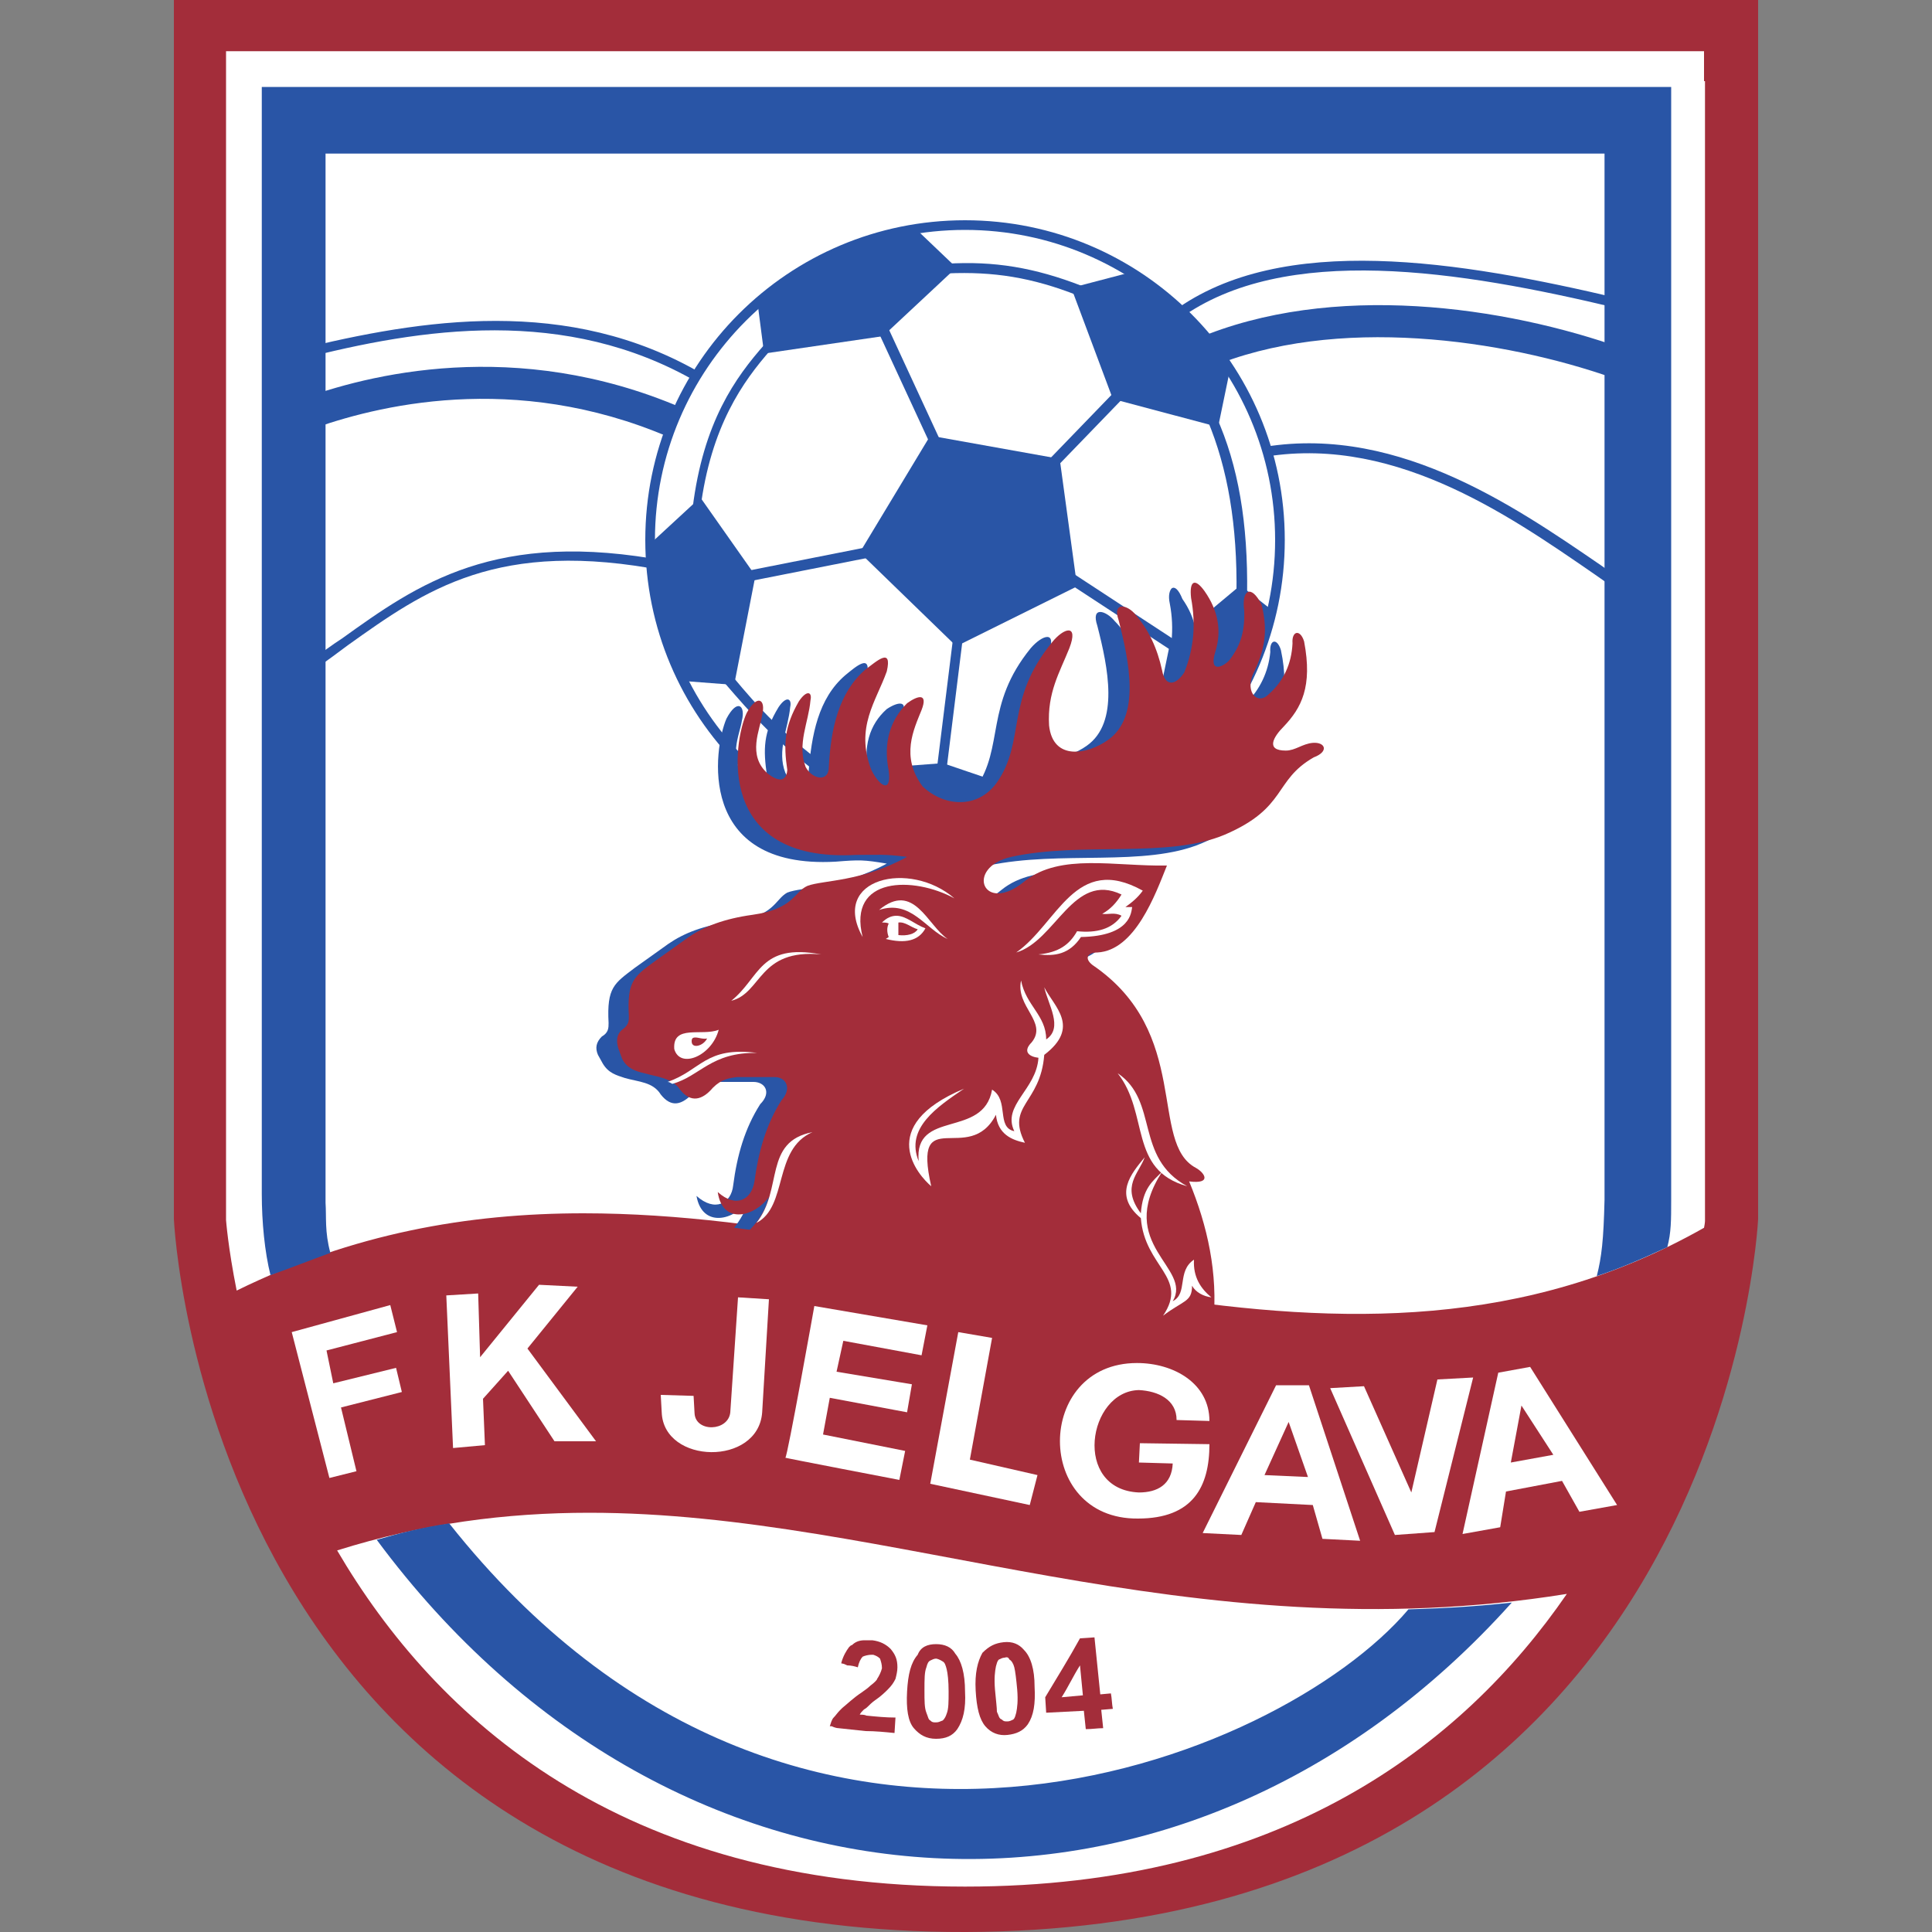 <?xml version="1.0" encoding="utf-8"?>
<!-- Generator: Adobe Illustrator 21.1.0, SVG Export Plug-In . SVG Version: 6.00 Build 0)  -->
<svg version="1.1"
	 id="svg2985" inkscape:version="0.48.2 r9819" sodipodi:docname="FK_Jelgava_Logo.svg" xmlns:cc="http://creativecommons.org/ns#" xmlns:dc="http://purl.org/dc/elements/1.1/" xmlns:inkscape="http://www.inkscape.org/namespaces/inkscape" xmlns:rdf="http://www.w3.org/1999/02/22-rdf-syntax-ns#" xmlns:sodipodi="http://sodipodi.sourceforge.net/DTD/sodipodi-0.dtd" xmlns:svg="http://www.w3.org/2000/svg"
	 xmlns="http://www.w3.org/2000/svg" xmlns:xlink="http://www.w3.org/1999/xlink" x="0px" y="0px" viewBox="0 0 200 200"
	 style="enable-background:new 0 0 200 200;" xml:space="preserve">
<rect x="0" y="0" width="200" height="200" fill="#808080" stroke="none"/>
<style type="text/css">
	.st0{fill:#A32D3A;}
	.st1{fill:#FFFFFF;}
	.st2{fill:#2955A6;}
</style>
<g>
	<path id="rect3009" inkscape:connector-curvature="0" class="st0" d="M18,0H182v126.2c0,0-3.4,73.5-82,73.8
		C21.2,200.2,18,126.2,18,126.2V0z"/>
	<path id="path3112" inkscape:connector-curvature="0" class="st1" d="M23.4,5.3v3.1v6.1v111.8c0,0,0.2,2.8,1.1,7.3
		c12-5.9,23.9-8,35.9-8c39.6,0,79.1,22.4,116,1.5c0.1-0.5,0.1-0.7,0.1-0.7V8.4h-0.1V5.3H23.4z"/>
	<path id="path3110" inkscape:connector-curvature="0" class="st1" d="M55.8,133l-6.1,7.5l-0.2-6.6l-3.3,0.2l0.7,15.8l3.3-0.3
		l-0.2-4.8l2.6-2.9l4.8,7.3h4.3l-7.1-9.6l5.2-6.4L55.8,133L55.8,133z"/>
	<path id="path3108" inkscape:connector-curvature="0" class="st1" d="M76.4,134.3l-0.8,11.9c-0.2,2-3.6,2.1-3.7,0.1l-0.1-1.8
		l-3.4-0.1l0.1,1.8c0.2,5.4,10,5.6,10.4,0l0.7-11.7L76.4,134.3L76.4,134.3z"/>
	<path id="path3106" inkscape:connector-curvature="0" class="st1" d="M40.4,135.1l-10.2,2.8l3.9,15.1l2.8-0.7l-1.6-6.6l6.3-1.6
		l-0.6-2.5l-6.5,1.6l-0.7-3.4l7.3-1.9L40.4,135.1z"/>
	<path id="path3104" inkscape:connector-curvature="0" class="st1" d="M84.3,135.2c0,0-2.8,15.7-3,15.7s11.8,2.3,11.8,2.3l0.6-3
		l-8.5-1.7l0.7-3.8l8,1.5l0.5-2.9l-7.8-1.3l0.7-3.2l8.1,1.5l0.6-3.1L84.3,135.2z"/>
	<path id="path3102" inkscape:connector-curvature="0" class="st1" d="M99.2,137.9l-2.9,15.7l10.3,2.2l0.8-3.1l-7-1.6l2.3-12.6
		L99.2,137.9z"/>
	<path id="path3100" inkscape:connector-curvature="0" class="st1" d="M117.7,141.1c-10.6,0-10.7,16.2,0.1,16.1
		c5.7,0,7.4-3.3,7.4-7.7l-7.2-0.1l-0.1,2l3.5,0.1c-0.1,2.2-1.6,3-3.5,3c-6.9-0.3-5.3-10.5,0-10.6c2,0.1,3.9,1,3.9,3.1l3.4,0.1
		C125.2,143.2,121.5,141.1,117.7,141.1L117.7,141.1z"/>
	<path id="path3098" inkscape:connector-curvature="0" class="st1" d="M158.4,141.5l-3.3,0.6l-3.7,16.7l3.9-0.7l0.6-3.7l5.8-1.1
		l1.8,3.2l3.9-0.7L158.4,141.5z"/>
	<path id="path3096" inkscape:connector-curvature="0" class="st1" d="M152.5,142.6l-3.7,0.2l-2.7,11.7l-4.9-11l-3.5,0.2l6.7,15.2
		l4.1-0.3L152.5,142.6z"/>
	<path id="path3094" inkscape:connector-curvature="0" class="st1" d="M132.1,143.4l-7.6,15.3l4,0.2l1.5-3.4l5.9,0.3l1,3.5l3.9,0.2
		l-5.3-16.1L132.1,143.4z"/>
	<path id="path3092" inkscape:connector-curvature="0" class="st0" d="M157.5,145.5l3.3,5.1l-4.4,0.8L157.5,145.5z"/>
	<path id="path3090" inkscape:connector-curvature="0" class="st0" d="M133.4,147.2l2,5.7l-4.5-0.2L133.4,147.2z"/>
	<path id="path3088" inkscape:connector-curvature="0" class="st1" d="M61,156.6c-8.6,0-17.2,1.1-26.1,3.9
		c10.2,17.4,29.3,34.8,65,34.8c32.6,0,51.5-14.6,62.3-30.3C123,171.3,92.4,156.6,61,156.6z"/>
	<path id="path3084" inkscape:connector-curvature="0" class="st0" d="M89.5,169.8c0.2,0,0.3,0,0.6,0c0,0,0.1,0,0.2,0
		c0.8,0.1,1.4,0.4,1.9,0.9c0.5,0.6,0.7,1.1,0.7,1.9c0,0.4-0.1,0.8-0.2,1.2c-0.2,0.4-0.4,0.7-0.8,1.1c-0.2,0.2-0.7,0.7-1.3,1.1
		c-0.3,0.2-0.6,0.5-0.8,0.7c-0.2,0.2-0.3,0.2-0.4,0.3c-0.2,0.2-0.3,0.3-0.4,0.5c0.2,0,0.5,0,0.7,0.1c1,0.1,2,0.2,3,0.2l-0.1,1.6
		c-1-0.1-2-0.2-3-0.2c-0.9-0.1-1.8-0.2-2.8-0.3c-0.2,0-0.5-0.1-0.7-0.2h-0.2c0.1-0.3,0.2-0.7,0.4-0.9c0.2-0.2,0.4-0.5,0.6-0.7
		c0.1-0.1,0.2-0.2,0.3-0.3c0.5-0.4,1.1-1,2-1.6c0.3-0.2,0.7-0.5,0.9-0.7c0.4-0.3,0.7-0.6,0.7-0.7c0.2-0.3,0.4-0.7,0.5-1.1
		c0-0.4-0.1-0.7-0.2-1c-0.2-0.2-0.4-0.3-0.7-0.4c-0.1,0-0.1,0-0.2,0c-0.3,0-0.7,0.1-0.9,0.2c-0.2,0.2-0.4,0.6-0.5,1.1
		c-0.3-0.1-0.7-0.2-1.1-0.2c-0.2-0.1-0.4-0.2-0.6-0.2v-0.1c0.2-0.7,0.5-1.2,0.8-1.6c0.1-0.1,0.2-0.2,0.3-0.2
		C88.5,170,88.9,169.8,89.5,169.8L89.5,169.8z"/>
	<path id="path3078" class="st0" d="M104,171.6c-0.2,0-0.4,0.1-0.6,0.2c-0.2,0.2-0.2,0.4-0.3,0.7c-0.1,0.5-0.2,1.2-0.1,2.4
		c0.1,1.1,0.2,1.9,0.2,2.3c0.2,0.4,0.2,0.7,0.5,0.8c0.2,0.2,0.3,0.2,0.6,0.2c0.2,0,0.4-0.1,0.6-0.2c0.2-0.2,0.2-0.4,0.3-0.7
		c0.1-0.5,0.2-1.2,0.1-2.4c-0.1-1.1-0.2-1.9-0.3-2.3s-0.3-0.7-0.5-0.8C104.4,171.6,104.3,171.5,104,171.6L104,171.6z M103.9,170
		c0.9-0.1,1.6,0.2,2.1,0.8c0.7,0.7,1.1,2,1.1,3.8c0.1,1.8-0.1,3-0.7,3.9c-0.5,0.7-1.2,1-2.1,1.1s-1.7-0.2-2.3-0.9
		c-0.6-0.7-0.9-1.9-1-3.7c-0.1-1.8,0.2-3,0.7-3.9C102.4,170.4,103,170.1,103.9,170z"/>
	<path id="path3076" class="st0" d="M96.9,171.7c-0.2,0-0.4,0.1-0.6,0.2s-0.3,0.3-0.4,0.7c-0.2,0.5-0.2,1.2-0.2,2.4
		c0,1.1,0,1.8,0.2,2.3s0.2,0.7,0.4,0.8c0.2,0.2,0.3,0.2,0.6,0.2s0.4-0.1,0.7-0.2c0.2-0.2,0.3-0.4,0.4-0.7c0.2-0.5,0.2-1.2,0.2-2.3
		c0-1.1-0.1-1.9-0.2-2.3c-0.1-0.4-0.2-0.7-0.4-0.8C97.3,171.8,97,171.7,96.9,171.7z M96.9,170.2c0.9,0,1.6,0.3,2,1
		c0.6,0.7,1,2,1,3.9c0.1,1.8-0.2,3-0.8,3.9c-0.5,0.7-1.2,1-2.2,1c-1,0-1.7-0.4-2.3-1.1c-0.6-0.7-0.8-2-0.7-3.8
		c0.1-1.8,0.4-3,1.1-3.8C95.3,170.5,96,170.2,96.9,170.2z"/>
	<path id="path3785" class="st0" d="M111.8,172.4c-0.7,1.1-1.2,2.2-1.9,3.3l2.2-0.2L111.8,172.4z M113.3,169.5l0.6,5.9l1.1-0.1
		c0.1,0.5,0.1,1.1,0.2,1.6L114,177l0.2,1.9c-0.6,0-1.1,0.1-1.8,0.1l-0.2-1.9l-3.9,0.2l-0.1-1.6c1.2-2,2.5-4.1,3.6-6.1L113.3,169.5z"
		/>
	<path id="path3834" inkscape:connector-curvature="0" class="st2" d="M46.5,157.7c35.9,45.3,86.1,24.5,99.3,8.9
		c3-0.1,6-0.2,10.7-0.7c-33.7,37.6-86.7,35.1-117.5-6.5C41.4,158.7,43.8,158.1,46.5,157.7L46.5,157.7z"/>
	<path id="path3836" inkscape:connector-curvature="0" class="st2" d="M28,132c-0.6-2.4-0.9-5.5-0.9-8.4V9H173v115.2
		c0,2.1,0,3.4-0.4,4.9c-3,1.4-5.2,2.3-7.3,3c0.5-2,0.7-3.7,0.8-7.9V15.9H33.7v108.6c0.1,1.5-0.1,3,0.5,5.2C32,130.5,30,131.3,28,132
		z"/>
	<path class="st2" d="M122.1,33l-0.6-0.8c11.2-8.2,29.6-5.2,46.1-1.3l-0.2,1C151.1,28,133,25.1,122.1,33z"/>
	<path class="st2" d="M73.4,40.3c-13.5-8.5-28.4-6.6-41.2-3.4l-0.2-1c13-3.1,28.2-5.2,42,3.6L73.4,40.3z"/>
	<path class="st2" d="M70.7,45.9c-16.1-7.5-30.7-4.2-38.1-1.6l-1.1-3.1c7.8-2.8,23.4-6.3,40.6,1.7L70.7,45.9z"/>
	<path class="st2" d="M32.8,69.1l-0.6-0.8c1.1-0.7,2.1-1.5,3.2-2.2c7.8-5.6,15.9-11.4,33.7-8l-0.2,1c-17.4-3.4-24.9,2-32.9,7.7
		C34.9,67.6,33.9,68.4,32.8,69.1z"/>
	<path class="st2" d="M166.9,39.1c-11.1-3.9-28.6-6.6-41.8-1l-1.3-3c14.1-6,32-3.4,44.3,1L166.9,39.1z"/>
	<path class="st2" d="M167,60.8c-0.7-0.5-1.3-0.9-2-1.4c-9-6.2-21.3-14.8-35.2-11.9l-0.2-1c14.3-3,26.9,5.7,36.1,12
		c0.7,0.5,1.4,1,2,1.4L167,60.8z"/>
	<path id="path3856_1_" inkscape:connector-curvature="0" class="st1" d="M132.5,55.9c0,18-14.6,32.6-32.6,32.6S67.3,73.9,67.3,55.9
		s14.6-32.6,32.6-32.6C118,23.3,132.5,37.9,132.5,55.9L132.5,55.9z"/>
	<path class="st2" d="M99.9,89c-18.3,0-33.1-14.8-33.1-33.1s14.8-33.1,33.1-33.1S133,37.6,133,55.9S118.2,89,99.9,89z M99.9,23.8
		c-17.7,0-32.1,14.4-32.1,32.1S82.2,88,99.9,88S132,73.6,132,55.9S117.6,23.8,99.9,23.8z"/>
	<path id="path3871" inkscape:connector-curvature="0" class="st2" d="M96.3,45.1l13.4,2.4l1.8,13.2l-12.5,6.2L89,57.2L96.3,45.1z"
		/>
	<path id="path3873" inkscape:connector-curvature="0" class="st2" d="M78.4,31.2l0.7,5.4l12.3-1.8l7.6-7.1l-4.3-4.1
		C88.4,24.9,83,27.5,78.4,31.2z"/>
	<path id="path3875" inkscape:connector-curvature="0" class="st2" d="M67.3,56.3l5.2-4.8l5.7,8.1L76,70.9l-5.2-0.4
		C68.8,65.7,67,61,67.3,56.3z"/>
	<path id="path3877" inkscape:connector-curvature="0" class="st2" d="M110.9,29.8l6.1-1.6c4.1,2.8,8,5.8,10.3,10.2l-1.2,5.8
		l-10.9-2.9L110.9,29.8z"/>
	<path id="path3879" inkscape:connector-curvature="0" class="st2" d="M131.6,63.1l-3.2-2.5l-7.3,6.1l-1.9,9.2l5.1,1.6
		C128.2,73.3,130.2,68.3,131.6,63.1L131.6,63.1z"/>
	<path id="path3881" inkscape:connector-curvature="0" class="st2" d="M85.2,85l0.6-5.1L97.6,79l10.3,3.5l-1.4,5.4
		C98.9,89.3,91.9,88.2,85.2,85z"/>
	<path class="st2" d="M72.5,52.7l-0.8-0.1c1.1-8.9,4.4-13.5,7.5-17l0.6,0.6C76.9,39.5,73.6,44.1,72.5,52.7z"/>
	
		<rect x="93.5" y="33.3" transform="matrix(0.908 -0.42 0.42 0.908 -8.056 43.188)" class="st2" width="1.1" height="13.3"/>
	<path class="st2" d="M111.6,30.6c-4.8-1.9-8.8-2.5-13.5-2.3l-0.1-1c4.9-0.3,9.1,0.4,14,2.3L111.6,30.6z"/>
	
		<rect x="107.3" y="43.9" transform="matrix(0.695 -0.719 0.719 0.695 2.309 94.362)" class="st2" width="10.2" height="1.1"/>
	<path class="st2" d="M129.1,61.5H128c0.1-7.1-0.9-13-3-18l0.9-0.4C128.2,48.2,129.2,54.2,129.1,61.5z"/>
	
		<rect x="115.8" y="56.7" transform="matrix(0.548 -0.837 0.837 0.548 -0.548 126.06)" class="st2" width="1.1" height="13.6"/>
	<rect x="91.3" y="72.3" transform="matrix(0.123 -0.992 0.992 0.123 14.012 161.434)" class="st2" width="14" height="1"/>
	<path class="st2" d="M86.2,81.2c-5.8-4.2-8.5-7.4-11.1-10.4l-0.2-0.3l0.8-0.7l0.2,0.3c2.5,3,5.2,6.1,11,10.2L86.2,81.2z"/>
	
		<rect x="77.2" y="57.9" transform="matrix(0.981 -0.194 0.194 0.981 -9.728 17.294)" class="st2" width="12.7" height="1.1"/>
	<path class="st2" d="M107.5,83l-0.3-1c5.8-2.1,9.7-4.8,12.3-7l0.7,0.8C117.4,78,113.4,80.9,107.5,83z"/>
	<path id="path4413" inkscape:connector-curvature="0" class="st2" d="M121.3,60.9c-0.2,0.2-0.4,0.7-0.2,1.6
		c0.5,2.6,0.2,5.2-0.7,7.7c-0.9,1.5-2,1.6-2.3-0.2c-0.5-2.3-1.3-4.3-2.7-5.7c-0.9-1.1-2.5-1.6-1.8,0.5c1.1,4.3,2.3,10-1.1,12.4
		c-2.1,1.5-5.8,2.2-6.1-1.5c-0.2-3.4,1.1-5.7,2.1-8c1-2.5-0.6-2-1.8-0.6c-4.8,5.9-2.7,10.2-5.7,14.5c-1.9,2.8-5.5,2.5-7.6,0.4
		c-2.3-3-0.9-5.9-0.1-7.9c0.8-1.6-0.3-1.5-1.5-0.7c-1.8,1.6-2.5,3.9-1.9,7c0.3,2.4-0.8,1.8-1.8-0.1c-1.6-4.4,0.5-7.1,1.6-10.2
		c0.6-2.6-1.1-1.1-2.2-0.2c-2.8,2.4-3.5,6.2-3.8,10.1c0,1.6-1.7,1.4-2.4,0c-0.9-2.3,0.3-4.6,0.5-6.8c0.2-0.9-0.4-1.2-1.2,0
		c-1.6,2.6-1.6,4.4-1.2,7.1c-0.1,1.4-1.1,1.1-2,0.4c-2.2-2-0.8-4.7-0.6-6.1c0.4-1.6-0.5-2.3-1.6-0.2c-1.3,3-3.2,15.6,11.3,14.8
		c2.5-0.2,2.9-0.2,5.3,0.2c-4.8,2.6-8.8,2.4-10.3,3c-1.3,0.7-1.3,2.5-5.7,3c-3,0.4-5,1.2-6.6,2.3l-3.5,2.5c-2.1,1.6-2.9,2-2.7,5.7
		c0,0.5,0,1-0.7,1.4c-0.6,0.6-0.7,1.2-0.4,1.9l0.5,0.9c0.6,1,1.4,1.2,2.3,1.5c1.4,0.4,2.9,0.4,3.7,1.7c1.1,1.4,2.2,1.1,3.4-0.2
		c0.8-1,1.6-1.1,2.5-1.1H78c1.2,0,1.9,1.1,0.7,2.3c-1.6,2.5-2.4,5.3-2.8,8.4c-0.2,1.9-1.9,2.8-3.8,1.1c0.6,3.4,4,2.5,5.3,0.5
		c-0.2,1.1-0.8,2-1.4,2.8c15.7,1.9,31.6,5.8,47.2,8c0-4.2-1-8.1-2.6-11.9c2.5,0.3,1.6-1,0.7-1.5c-4.8-2.6-0.3-13.9-10.7-21
		c-0.9-0.7-0.5-1.3,0.5-1.3c3.9-0.2,5.9-6,7.2-8.9c-5.2,0.1-11-1.3-14.6,1.6c-4.3,3.6-6.2-1.3-1.4-2.5c7.5-1.6,16.2,0.2,22.1-2.3
		c6.5-2.8,5-5.6,9.2-8c1.6-0.6,1.2-1.6-0.1-1.5c-1,0.1-1.8,0.7-2.7,0.8c-2,0.2-1.3-1.4-0.2-2.5c1.7-1.9,3-4.1,2-8.8
		c-0.4-1.3-1.2-1.1-1.1,0.2c-0.2,2.1-1.1,3.9-2.5,5.3c-1.1,1.1-2.5-0.2-1.6-2.1c1.1-2.4,1.6-4.4,0.9-7.2c-1.2-2.2-2.1-1.5-1.8,0.6
		c0.1,2.5-0.6,3.9-1.5,5.1c-0.6,0.6-2.1,1.4-1.5-0.9c0.7-2.2,0.3-4.3-1.1-6.3C122,61,121.6,60.7,121.3,60.9L121.3,60.9z"/>
	<path id="path3903" inkscape:connector-curvature="0" class="st0" d="M79.6,123.9c-1.4,2-4.8,3-5.3-0.5c1.9,1.7,3.5,0.8,3.8-1.1
		c0.4-3,1.2-5.9,2.8-8.4c1.1-1.2,0.5-2.4-0.7-2.4h-3.9c-0.8,0.1-1.6,0.2-2.5,1.1c-1.1,1.3-2.3,1.6-3.4,0.2c-0.8-1.2-2.3-1.3-3.7-1.7
		c-0.9-0.2-1.8-0.5-2.3-1.5l-0.4-1.1c-0.2-0.7-0.2-1.4,0.4-1.9c0.7-0.5,0.7-0.9,0.7-1.4c-0.2-3.6,0.5-4.1,2.7-5.7l3.5-2.5
		c1.6-1.1,3.7-1.9,6.6-2.3c4.3-0.6,4.3-2.4,5.7-3c1.6-0.6,5.6-0.4,10.3-3c-2.5-0.3-2.8-0.2-5.3-0.2C74,89.3,75.9,76.8,77.3,73.8
		c1.1-2,2-1.4,1.6,0.2c-0.2,1.5-1.6,4.2,0.6,6.1c0.9,0.7,1.9,1,2-0.4c-0.4-2.7-0.3-4.5,1.2-7.1c0.8-1.2,1.4-1,1.2-0.1
		c-0.2,2.3-1.4,4.5-0.5,6.9c0.7,1.3,2.4,1.6,2.4,0c0.2-3.9,1-7.7,3.8-10.1c1.1-0.8,2.8-2.4,2.2,0.2c-1.1,3.1-3.3,5.8-1.6,10.2
		c0.9,1.8,2.1,2.4,1.8,0.1c-0.6-3,0.2-5.3,1.9-7c1.1-0.8,2.2-1.1,1.5,0.7c-0.8,2-2.2,4.8,0.1,7.9c2.2,2.1,5.7,2.4,7.7-0.4
		c3-4.3,0.8-8.5,5.7-14.5c1.2-1.5,2.8-2,1.8,0.6c-1,2.5-2.3,4.6-2.1,8c0.4,3.7,4,3,6.1,1.5c3.4-2.4,2.2-8.1,1.1-12.4
		c-0.7-2,1-1.6,1.8-0.5c1.3,1.5,2.2,3.4,2.7,5.7c0.3,1.7,1.4,1.6,2.3,0.2c1-2.5,1.2-5,0.7-7.7c-0.2-1.8,0.4-2.1,1.4-0.7
		c1.4,2,1.8,4.1,1.1,6.3c-0.7,2.3,0.9,1.5,1.5,0.8c0.9-1.2,1.6-2.6,1.5-5.1c-0.3-2.1,0.7-2.8,1.8-0.6c0.7,2.8,0.3,4.8-0.9,7.2
		c-0.8,1.9,0.5,3.2,1.6,2.1c1.6-1.4,2.4-3.2,2.5-5.3c-0.1-1.3,0.8-1.5,1.2-0.2c0.9,4.7-0.3,6.9-2.1,8.8c-1.1,1.1-1.9,2.5,0.2,2.5
		c1,0,1.7-0.7,2.8-0.8c1.3-0.1,1.7,0.9,0.1,1.5c-4.2,2.4-2.7,5.2-9.2,8c-5.9,2.5-14.8,0.7-22.1,2.3c-4.9,1.1-2.9,6.1,1.4,2.5
		c3.7-2.9,9.3-1.5,14.7-1.6c-1.2,3-3.3,8.8-7.2,9c-1,0-1.4,0.6-0.5,1.3c10.3,7,5.8,18.4,10.7,21c0.9,0.5,1.7,1.7-0.7,1.4
		c1.9,4.6,3,9.5,2.5,14.7c-16.1,1.4-32.7-1.7-48.8-8.9C77.8,127.2,79.1,125.9,79.6,123.9L79.6,123.9z"/>
	<path id="path4439" inkscape:connector-curvature="0" class="st1" d="M75.7,103.6c3-2.4,2.9-6,9.3-4.8
		C78.5,98.2,78.9,102.8,75.7,103.6z"/>
	<path id="path4441" inkscape:connector-curvature="0" class="st1" d="M74.4,106.6c-1.7,0.7-4.8-0.6-4.6,2
		C70.4,110.7,73.7,109.3,74.4,106.6z M72,107.4c0.3,0,0.8,0.2,1.2,0.1c-0.4,0.8-1.6,1.1-1.6,0.3C71.6,107.5,71.7,107.4,72,107.4z"/>
	<path id="path4446" inkscape:connector-curvature="0" class="st1" d="M69.1,112c3.5-1.2,3.9-3.7,9.3-3c-4.8-0.1-5.9,2.4-8.8,3.2
		C69.4,112.1,69.3,112,69.1,112z"/>
	<path id="path4448" inkscape:connector-curvature="0" class="st1" d="M89.3,97c-3.4-6.1,4.9-8,9.5-4C94.6,90.7,87.7,90.7,89.3,97z"
		/>
	<path id="path4450" inkscape:connector-curvature="0" class="st1" d="M91,94.2c3.6-3,5,1.6,7.1,3C95.8,96.2,94.3,93.1,91,94.2z"/>
	<path id="path4452" inkscape:connector-curvature="0" class="st1" d="M92.8,94.8c-0.5,0-1,0.2-1.5,0.7c0.3,0,0.5,0,0.7,0.1
		c-0.2,0.4-0.2,0.9,0,1.4l-0.3,0.2c2,0.5,3.4,0.2,4.1-1.1C94.7,95.7,93.8,94.8,92.8,94.8z M93,95.5c0.7-0.1,1.3,0.5,2,0.7
		c-0.3,0.5-1.1,0.7-2,0.6C93,96.3,93,95.8,93,95.5C93,95.5,93,95.5,93,95.5L93,95.5z"/>
	<path id="path4457" inkscape:connector-curvature="0" class="st1" d="M105.2,98.6c4.3-3,6.1-10.3,13.1-6.4
		c-0.5,0.7-1.1,1.2-1.8,1.7h0.7c-0.1,0.5-0.1,3-5.3,3.1c-1.2,1.8-2.7,2-4.4,1.8c2.1-0.2,3.2-1,4-2.4c2,0.2,3.6-0.2,4.6-1.6
		c-0.7-0.4-1.4-0.1-2-0.2c0.9-0.5,1.5-1.2,2-2C111.1,90.2,109.3,97.4,105.2,98.6L105.2,98.6z"/>
	<path id="path4459" inkscape:connector-curvature="0" class="st1" d="M84.1,117.2c-4.1,1.8-2.5,7.7-5.8,9.4
		C81.1,123.1,79,118.2,84.1,117.2z"/>
	<path id="path4461" inkscape:connector-curvature="0" class="st1" d="M99.8,112.7c-9.3,3.9-4.7,9-3.4,10.1c-2-8.8,3.9-2,6.7-7.4
		c0.2,2,1.6,2.6,3,2.9c-2-3.9,1.6-4,2-9.1c3.8-2.9,1-5,0-7c0.4,1.8,2,4.2,0.2,5.4c0-2.5-2.1-3.5-2.6-6.1c-0.6,2.7,2.8,4.3,1.1,6.4
		c-1,1-0.2,1.5,0.7,1.6c-0.2,3.3-3.8,4.9-2.5,7.6c-1.9-0.4-0.5-3.2-2.3-4.3c-0.9,5.1-8.1,2-7.6,7.4C93.7,116.8,97,114.6,99.8,112.7
		L99.8,112.7z"/>
	<path id="path4463" inkscape:connector-curvature="0" class="st1" d="M115.7,111.1c3.3,4.2,1.1,10,7.2,11.7
		C117.4,119.8,120,114,115.7,111.1z"/>
	<path id="path4465" inkscape:connector-curvature="0" class="st1" d="M118.5,119.8c-0.6,1.7-2.5,3-0.4,5.8c0.2-2.6,1.2-3.3,2.2-4.3
		c-4.9,7.6,3.2,9.9,1.1,13.4c1.6-0.8,0.4-3.1,2.2-4.3c-0.1,1.8,0.7,3,1.8,3.9c-0.8-0.1-1.6-0.5-2-1.2c0,1.7-0.9,1.5-3,3.1
		c2.7-4-1.9-5-2.3-10.1C115.2,123.7,117.1,121.5,118.5,119.8L118.5,119.8z"/>
</g>
</svg>
